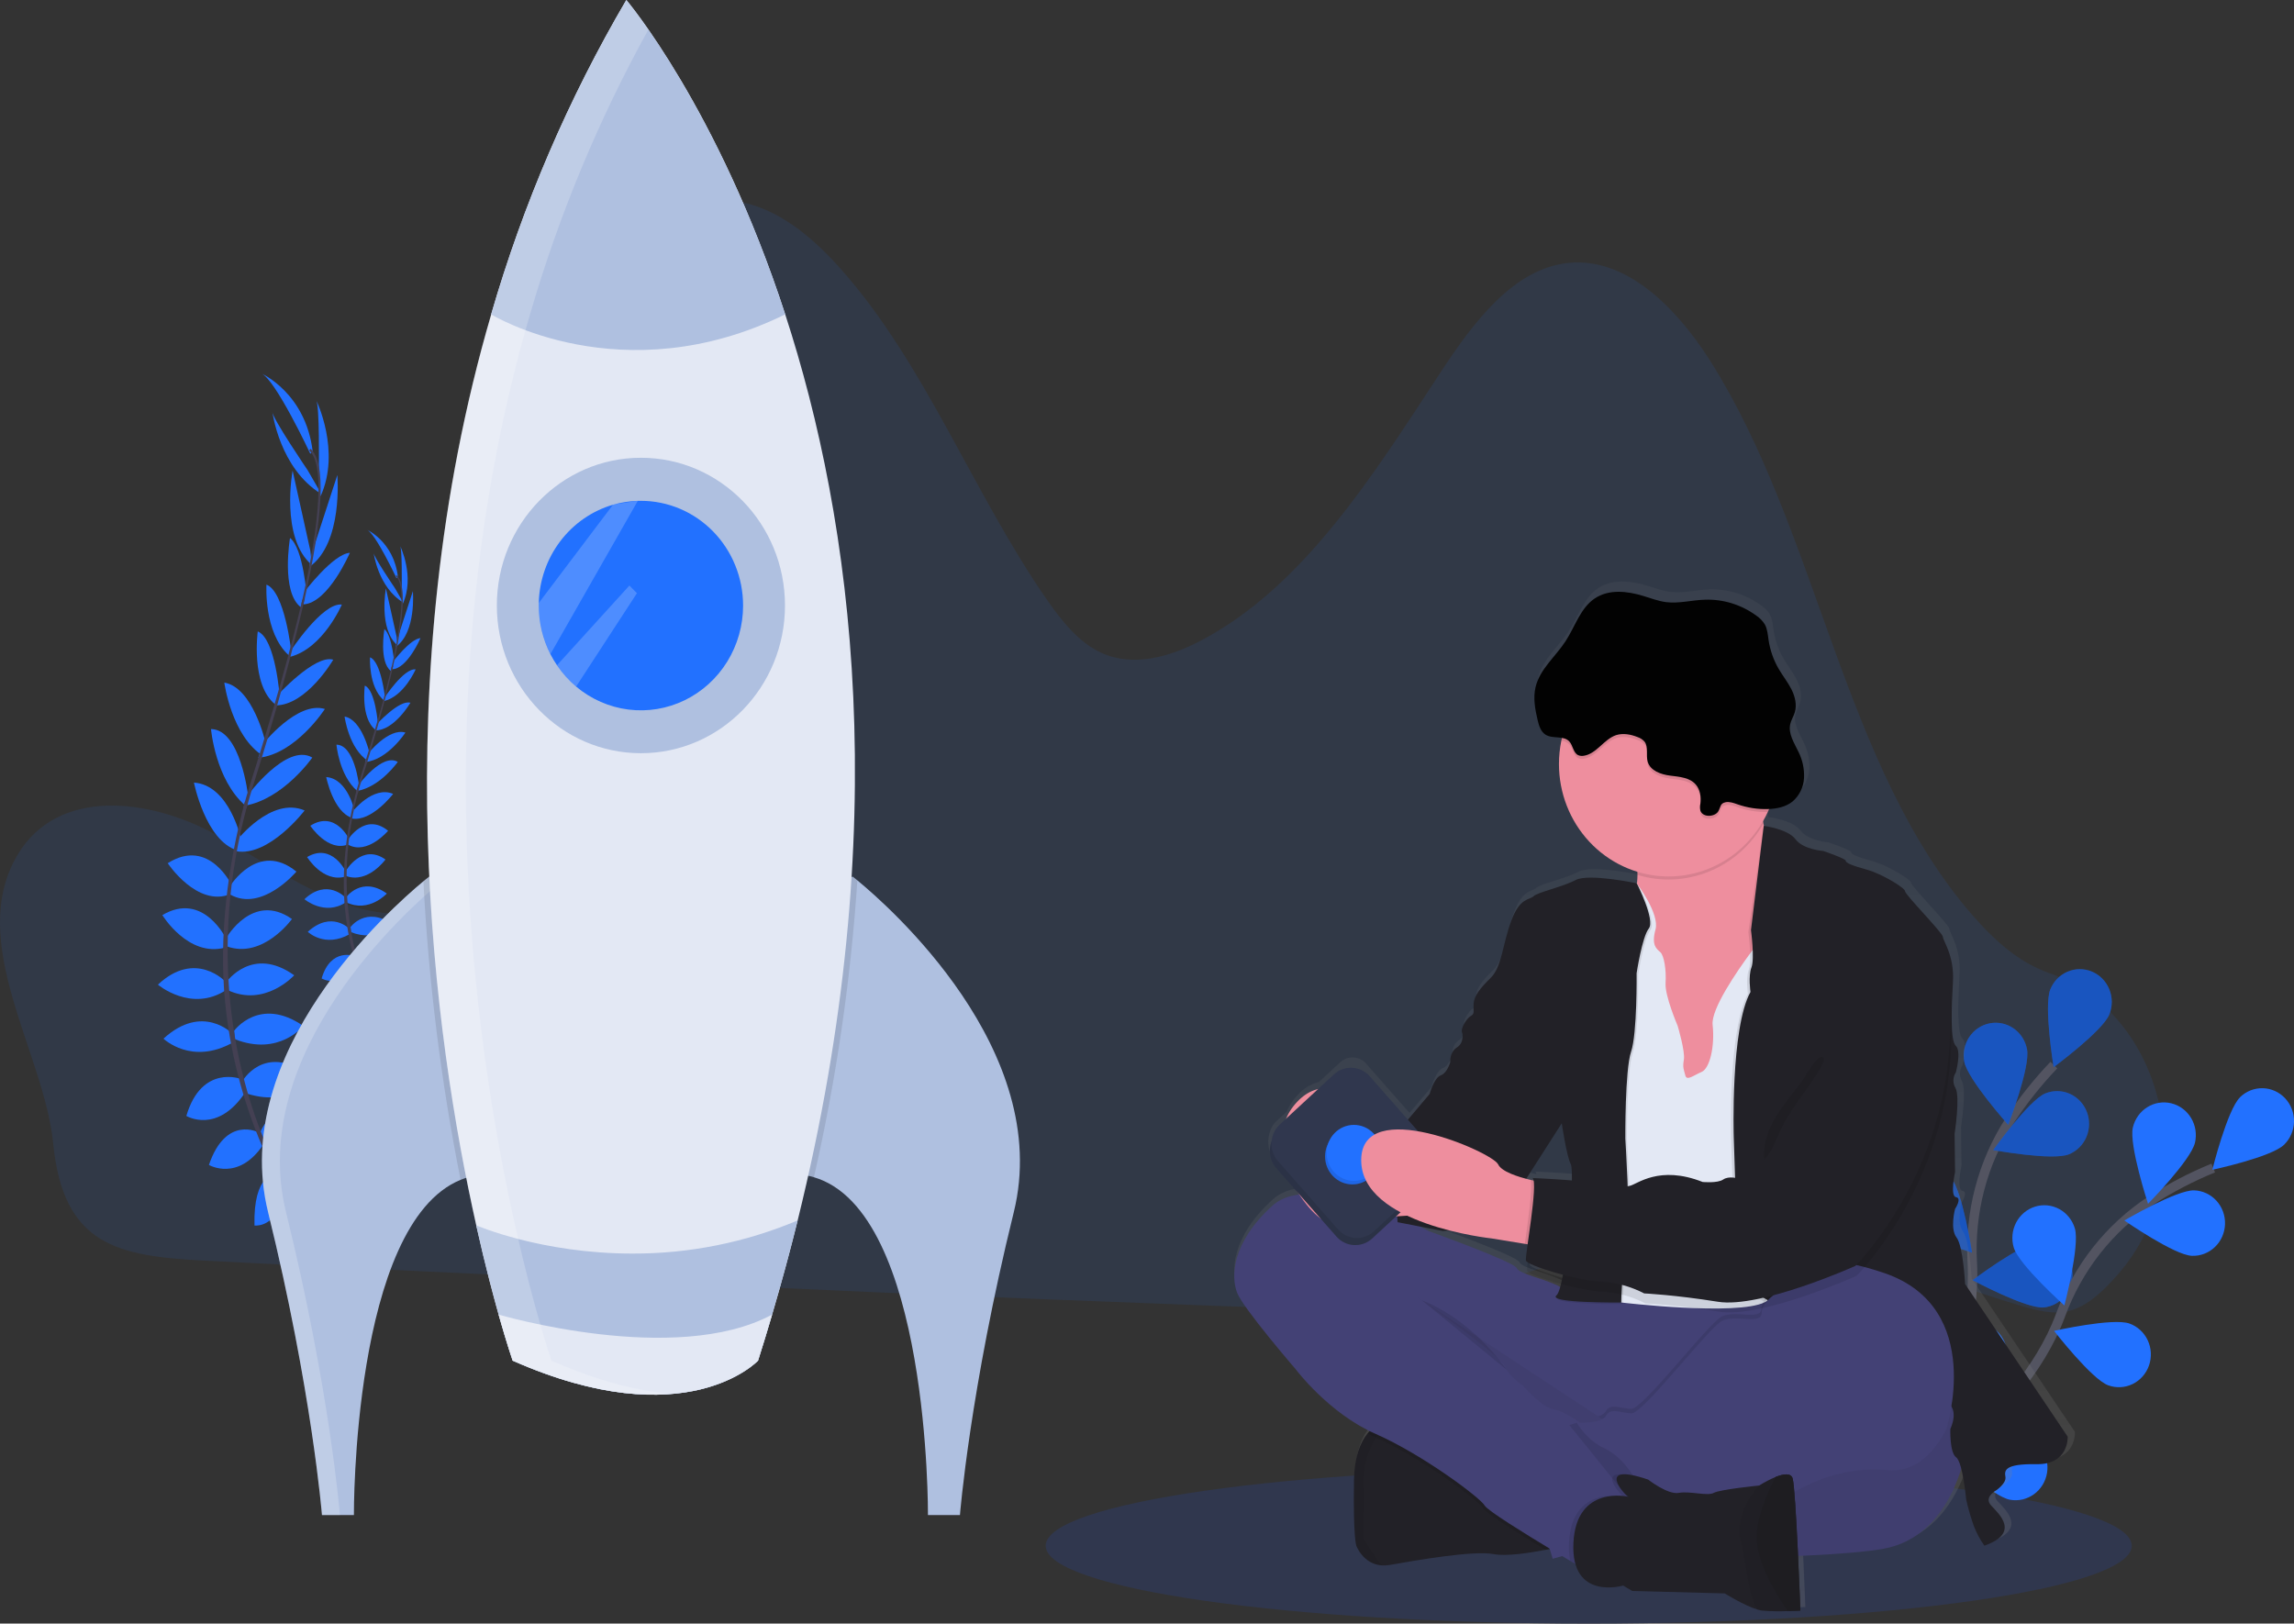 <svg width="486" height="344" viewBox="0 0 486 344" fill="none" xmlns="http://www.w3.org/2000/svg">
<rect x="0" y="0" width="486" height="344" fill="#333333" stroke="none"/>
<g clip-path="url(#clip0_113_14)">
<path opacity="0.1" d="M3.733 181.1C12.323 166.711 31.749 169.219 45.525 176.73C59.301 184.241 73.047 195.453 88.208 193.299C100.992 191.482 111.474 180.051 117.137 166.864C122.8 153.676 124.461 138.807 126.055 124.243C128.058 105.947 130.059 87.638 132.059 69.318C132.792 62.62 133.657 55.55 137.33 50.25C142.183 43.258 151.08 41.108 158.691 43.21C166.301 45.312 172.79 50.949 178.343 57.236C196.128 77.371 206.206 104.589 221.754 126.996C224.92 131.558 228.495 136.067 233.225 138.269C240.043 141.437 247.87 139.196 254.53 135.67C276.262 124.182 290.86 100.739 305.207 78.866C312.187 68.235 320.696 56.865 332.308 55.707C344.524 54.462 355.13 65.137 362.31 76.441C385.354 112.813 390.292 162.468 418.13 194.191C421.585 198.123 425.399 201.759 429.792 204.201C431.241 205.004 432.752 205.684 434.309 206.233C458.597 214.854 466.693 249.461 448.728 269.98C448.341 270.417 447.944 270.854 447.544 271.291C444.876 274.179 441.855 276.91 438.25 277.771C434.897 278.566 431.433 277.649 428.109 276.657C406.863 270.299 385.873 260.581 363.908 261.053C342.534 261.49 322.26 271.614 301.125 275.259C286.914 277.71 272.457 277.22 258.088 276.692C210.234 274.926 162.389 272.873 114.554 270.531C90.812 269.412 67.061 268.346 43.322 267.101C25.034 266.126 13.384 263.981 11.262 242.216C9.404 223.156 -7.282 199.556 3.733 181.1Z" fill="#2271FF"/>
<path d="M336.582 344C400.119 344 451.626 336.619 451.626 327.514C451.626 318.409 400.119 311.027 336.582 311.027C273.044 311.027 221.537 318.409 221.537 327.514C221.537 336.619 273.044 344 336.582 344Z" fill="#30374E"/>
<path d="M63.379 256.391C63.379 256.391 69.004 255.08 72.689 258.956C72.689 258.956 70.32 261.141 64.747 258.72L63.379 256.391Z" fill="#2271FF"/>
<path d="M62.757 256.334C62.757 256.334 59.425 261.176 61.538 266.144C61.538 266.144 64.419 264.724 64.338 258.519L62.757 256.334Z" fill="#2271FF"/>
<path d="M59.007 249.037C59.007 249.037 61.006 244.602 70.512 249.963C70.512 249.963 69.489 252.926 65.45 252.97C61.41 253.013 60.2 251.217 59.007 249.037Z" fill="#2271FF"/>
<path d="M58.402 248.766C58.402 248.766 53.642 248.539 53.911 259.655C53.911 259.655 56.949 260.092 58.845 256.43C60.741 252.769 59.736 250.877 58.402 248.766Z" fill="#2271FF"/>
<path d="M55.087 240.114C55.087 240.114 57.218 232.389 67.218 237.108C67.218 237.108 65.471 244.182 56.225 242.631L55.087 240.114Z" fill="#2271FF"/>
<path d="M51.376 229.042C51.376 229.042 55.884 221.072 65.22 227.539C65.22 227.539 62.582 234.91 52.313 231.712L51.376 229.042Z" fill="#2271FF"/>
<path d="M49.612 218.38C49.612 218.38 54.993 210.974 64.253 217.371C64.253 217.371 59.114 223.899 49.727 220.168L49.612 218.38Z" fill="#2271FF"/>
<path d="M48.018 208.016C48.018 208.016 53.455 200.299 62.331 206.639C62.331 206.639 56.076 213.556 48.129 209.729L48.018 208.016Z" fill="#2271FF"/>
<path d="M47.941 198.726C47.941 198.726 53.544 188.882 61.854 194.719C61.854 194.719 55.709 203.271 48.06 200.513L47.941 198.726Z" fill="#2271FF"/>
<path d="M48.695 187.811C48.695 187.811 54.661 178.023 62.795 184.674C62.795 184.674 55.509 193.304 48.789 189.546L48.695 187.811Z" fill="#2271FF"/>
<path d="M50.242 177.997C50.242 177.997 57.486 168.686 64.538 171.718C64.538 171.718 57.005 181.593 50.05 180.352L50.242 177.997Z" fill="#2271FF"/>
<path d="M52.373 168.646C52.373 168.646 60.699 157.286 66.166 160.51C66.166 160.51 60.068 169.289 51.857 170.713L52.373 168.646Z" fill="#2271FF"/>
<path d="M55.62 157.749C55.62 157.749 62.936 148.433 68.829 150.216C68.829 150.216 62.672 159.781 54.725 160.563L55.62 157.749Z" fill="#2271FF"/>
<path d="M58.538 147.563C58.538 147.563 66.711 138.562 70.602 139.777C70.602 139.777 64.913 149.547 58.279 149.455L58.538 147.563Z" fill="#2271FF"/>
<path d="M61.423 138.143C61.423 138.143 68.279 127.59 72.425 128.093C72.425 128.093 68.458 137.352 61.491 139.161L61.423 138.143Z" fill="#2271FF"/>
<path d="M64.402 125.51C64.402 125.51 70.533 117.357 74.121 117.13C74.121 117.13 69.558 127.765 64.291 128.053L64.402 125.51Z" fill="#2271FF"/>
<path d="M66.106 117.116L71.467 100.648C71.467 100.648 72.745 115.111 65.501 120.145L66.106 117.116Z" fill="#2271FF"/>
<path d="M67.551 99.263C67.551 99.263 67.738 85.809 66.984 84.769C66.984 84.769 72.297 95.579 67.896 105.179L67.551 99.263Z" fill="#2271FF"/>
<path d="M54.814 239.953C54.814 239.953 47.886 236.186 44.26 246.826C44.26 246.826 50.438 250.444 55.764 242.539L54.814 239.953Z" fill="#2271FF"/>
<path d="M51.133 228.627C51.133 228.627 42.73 225.372 39.479 236.44C39.479 236.44 46.071 240.438 52.053 231.301L51.133 228.627Z" fill="#2271FF"/>
<path d="M49.275 219.049C49.275 219.049 42.973 212.447 34.634 220.067C34.634 220.067 40.574 225.83 49.39 220.849L49.275 219.049Z" fill="#2271FF"/>
<path d="M47.818 208.033C47.818 208.033 41.426 201.125 33.454 208.628C33.454 208.628 40.553 214.627 47.941 209.742L47.818 208.033Z" fill="#2271FF"/>
<path d="M47.958 198.988C47.958 198.988 43.118 188.733 34.395 193.889C34.395 193.889 39.875 202.904 47.707 200.767L47.958 198.988Z" fill="#2271FF"/>
<path d="M49.194 187.732C49.194 187.732 44.366 177.289 35.533 182.895C35.533 182.895 41.78 192.338 48.887 189.419L49.194 187.732Z" fill="#2271FF"/>
<path d="M51.124 177.988C51.124 177.988 48.721 166.344 41.09 165.811C41.09 165.811 43.51 178.102 50.255 180.178L51.124 177.988Z" fill="#2271FF"/>
<path d="M52.569 168.655C52.569 168.655 51.005 154.537 44.703 154.472C44.703 154.472 45.619 165.208 51.993 170.704L52.569 168.655Z" fill="#2271FF"/>
<path d="M56.246 157.299C56.246 157.299 53.6 145.65 47.524 144.627C47.524 144.627 49.015 155.988 55.846 160.235L56.246 157.299Z" fill="#2271FF"/>
<path d="M59.254 147.598C59.254 147.598 58.402 135.333 54.61 133.782C54.61 133.782 53.072 145.047 58.296 149.241L59.254 147.598Z" fill="#2271FF"/>
<path d="M61.696 137.99C61.696 137.99 60.354 125.384 56.451 123.867C56.451 123.867 55.811 133.957 61.18 138.855L61.696 137.99Z" fill="#2271FF"/>
<path d="M64.998 126.48C64.998 126.48 64.299 116.208 61.44 113.979C61.44 113.979 59.489 125.423 63.72 128.643L64.998 126.48Z" fill="#2271FF"/>
<path d="M65.74 116.632L61.99 99.704C61.99 99.704 59.335 113.966 66.068 119.708L65.74 116.632Z" fill="#2271FF"/>
<path d="M65.156 99.59C65.156 99.59 57.644 88.544 57.703 87.26C57.703 87.26 59.212 99.267 68.105 104.69L65.156 99.59Z" fill="#2271FF"/>
<path d="M65.74 96.143C65.74 96.143 58.3 80.242 55.33 79.102C55.33 79.102 64.743 83.222 66.243 95.618L65.74 96.143Z" fill="#2271FF"/>
<path d="M64.265 128.136L63.839 128.027C68.036 109.675 68.629 98.105 65.501 95.448L65.791 95.09C69.089 97.904 68.569 109.334 64.265 128.136Z" fill="#444053"/>
<path d="M52.215 171.246L51.555 171.058C52.019 169.372 52.522 167.655 53.059 165.964C57.746 151.229 61.641 137.562 64.031 127.101L64.572 126.773C62.178 137.26 58.389 151.43 53.711 166.178C53.178 167.864 52.675 169.568 52.215 171.246Z" fill="#444053"/>
<path d="M72.263 269.298C72.17 269.207 62.795 259.742 55.594 242.976C51.375 233.163 48.698 222.726 47.664 212.053C46.386 198.713 48.133 183.595 51.925 169.713L52.471 170.289C43.949 201.448 49.833 227.242 56.404 242.561C63.532 259.166 72.8 268.538 72.894 268.63L72.263 269.298Z" fill="#444053"/>
<path d="M82.584 219.394C82.584 219.394 85.993 218.594 88.217 220.945C88.217 220.945 86.781 222.256 83.415 220.801L82.584 219.394Z" fill="#2271FF"/>
<path d="M82.213 219.364C82.213 219.364 80.202 222.291 81.48 225.293C81.48 225.293 83.219 224.419 83.184 220.683L82.213 219.364Z" fill="#2271FF"/>
<path d="M79.946 214.946C79.946 214.946 81.152 212.267 86.892 215.51C86.892 215.51 86.274 217.297 83.832 217.323C81.391 217.349 80.675 216.266 79.946 214.946Z" fill="#2271FF"/>
<path d="M79.58 214.784C79.58 214.784 76.699 214.649 76.861 221.365C76.861 221.365 78.698 221.627 79.844 219.416C80.99 217.205 80.385 216.06 79.58 214.784Z" fill="#2271FF"/>
<path d="M77.564 209.554C77.564 209.554 78.872 204.883 84.906 207.727C84.906 207.727 83.853 212.005 78.263 211.066L77.564 209.554Z" fill="#2271FF"/>
<path d="M75.331 202.86C75.331 202.86 78.054 198.053 83.7 201.951C83.7 201.951 82.102 206.408 75.898 204.472L75.331 202.86Z" fill="#2271FF"/>
<path d="M74.262 196.415C74.262 196.415 77.517 191.936 83.112 195.803C83.112 195.803 80.01 199.736 74.334 197.494L74.262 196.415Z" fill="#2271FF"/>
<path d="M73.299 190.149C73.299 190.149 76.588 185.482 81.953 189.319C81.953 189.319 78.174 193.5 73.367 191.184L73.299 190.149Z" fill="#2271FF"/>
<path d="M73.256 184.53C73.256 184.53 76.665 178.583 81.663 182.109C81.663 182.109 77.948 187.278 73.324 185.605L73.256 184.53Z" fill="#2271FF"/>
<path d="M73.699 177.936C73.699 177.936 77.317 172.015 82.222 176.022C82.222 176.022 77.816 181.239 73.751 178.967L73.699 177.936Z" fill="#2271FF"/>
<path d="M74.645 172.002C74.645 172.002 79.022 166.374 83.287 168.209C83.287 168.209 78.732 174.178 74.539 173.427L74.645 172.002Z" fill="#2271FF"/>
<path d="M75.932 166.348C75.932 166.348 80.965 159.483 84.271 161.428C84.271 161.428 80.585 166.737 75.621 167.598L75.932 166.348Z" fill="#2271FF"/>
<path d="M77.897 159.768C77.897 159.768 82.32 154.135 85.89 155.214C85.89 155.214 82.17 160.995 77.368 161.467L77.897 159.768Z" fill="#2271FF"/>
<path d="M79.661 153.602C79.661 153.602 84.599 148.162 86.951 148.896C86.951 148.896 83.517 154.799 79.503 154.747L79.661 153.602Z" fill="#2271FF"/>
<path d="M81.403 147.909C81.403 147.909 85.549 141.529 88.055 141.826C88.055 141.826 85.66 147.424 81.446 148.52L81.403 147.909Z" fill="#2271FF"/>
<path d="M83.21 140.271C83.21 140.271 86.917 135.342 89.086 135.202C89.086 135.202 86.325 141.634 83.142 141.796L83.21 140.271Z" fill="#2271FF"/>
<path d="M84.237 135.193L87.471 125.248C87.471 125.248 88.238 133.987 83.853 137.046L84.237 135.193Z" fill="#2271FF"/>
<path d="M85.111 124.401C85.111 124.401 85.221 116.269 84.765 115.64C84.765 115.64 87.978 122.172 85.315 127.979L85.111 124.401Z" fill="#2271FF"/>
<path d="M77.406 209.458C77.406 209.458 73.222 207.177 71.015 213.609C71.015 213.609 74.752 215.794 77.973 211.022L77.406 209.458Z" fill="#2271FF"/>
<path d="M75.186 202.589C75.186 202.589 70.103 200.623 68.139 207.312C68.139 207.312 72.123 209.729 75.74 204.21L75.186 202.589Z" fill="#2271FF"/>
<path d="M74.057 196.817C74.057 196.817 70.252 192.827 65.207 197.428C65.207 197.428 68.799 200.924 74.13 197.9L74.057 196.817Z" fill="#2271FF"/>
<path d="M73.18 190.158C73.18 190.158 69.315 185.985 64.496 190.52C64.496 190.52 68.786 194.143 73.248 191.193L73.18 190.158Z" fill="#2271FF"/>
<path d="M73.265 184.674C73.265 184.674 70.337 178.473 65.062 181.589C65.062 181.589 68.377 187.038 73.111 185.749L73.265 184.674Z" fill="#2271FF"/>
<path d="M74.01 177.879C74.01 177.879 71.092 171.565 65.74 174.956C65.74 174.956 69.515 180.667 73.814 178.889L74.01 177.879Z" fill="#2271FF"/>
<path d="M75.178 172.002C75.178 172.002 73.725 164.959 69.11 164.64C69.11 164.64 70.572 172.068 74.65 173.322L75.178 172.002Z" fill="#2271FF"/>
<path d="M76.051 166.352C76.051 166.352 75.114 157.819 71.279 157.775C71.279 157.775 71.833 164.268 75.685 167.593L76.051 166.352Z" fill="#2271FF"/>
<path d="M78.272 159.488C78.272 159.488 76.674 152.444 73.001 151.824C73.001 151.824 73.904 158.688 78.033 161.258L78.272 159.488Z" fill="#2271FF"/>
<path d="M80.091 153.624C80.091 153.624 79.567 146.196 77.287 145.269C77.287 145.269 76.354 152.081 79.511 154.616L80.091 153.624Z" fill="#2271FF"/>
<path d="M81.57 147.812C81.57 147.812 80.76 140.192 78.399 139.274C78.399 139.274 78.011 145.392 81.258 148.337L81.57 147.812Z" fill="#2271FF"/>
<path d="M83.564 140.856C83.564 140.856 83.138 134.647 81.433 133.297C81.433 133.297 80.253 140.218 82.809 142.163L83.564 140.856Z" fill="#2271FF"/>
<path d="M84.024 134.901L81.757 124.667C81.757 124.667 80.151 133.293 84.22 136.762L84.024 134.901Z" fill="#2271FF"/>
<path d="M83.662 124.602C83.662 124.602 79.124 117.929 79.158 117.147C79.158 117.147 80.065 124.405 85.443 127.682L83.662 124.602Z" fill="#2271FF"/>
<path d="M84.003 122.513C84.003 122.513 79.503 112.9 77.709 112.223C77.709 112.223 83.402 114.713 84.305 122.211L84.003 122.513Z" fill="#2271FF"/>
<path d="M83.121 141.852L82.852 141.787C85.409 130.693 85.75 123.697 83.858 122.093L84.032 121.875C86.039 123.579 85.724 130.492 83.121 141.852Z" fill="#444053"/>
<path d="M75.838 167.921L75.438 167.803C75.719 166.785 76.026 165.749 76.35 164.744C79.175 155.835 81.535 147.572 82.98 141.249L83.308 141.048C81.859 147.384 79.571 155.957 76.742 164.876C76.418 165.885 76.115 166.903 75.838 167.921Z" fill="#444053"/>
<path d="M87.957 227.198C87.901 227.141 82.234 221.422 77.879 211.284C75.331 205.351 73.713 199.043 73.086 192.591C72.306 184.525 73.371 175.384 75.668 166.99L75.996 167.34C70.844 186.177 74.403 201.772 78.374 211.035C82.686 221.085 88.285 226.735 88.345 226.792L87.957 227.198Z" fill="#444053"/>
<path d="M100.774 249.046C99.681 249.245 98.61 249.558 97.578 249.981C74.594 259.393 74.978 321.003 74.978 321.003H68.211C68.211 321.003 66.081 294.563 56.796 256.841C48.431 222.903 82.737 192.487 89.704 186.719C90.488 186.076 90.923 185.736 90.923 185.736C125.476 198.757 100.774 249.046 100.774 249.046Z" fill="#AFC0E0"/>
<path opacity="0.2" d="M93.437 186.806C92.64 186.43 91.817 186.072 90.944 185.744C90.944 185.744 90.518 186.085 89.725 186.728C82.758 192.495 48.453 222.912 56.817 256.85C66.102 294.572 68.211 321.003 68.211 321.003H72.016C72.016 321.003 69.907 294.563 60.601 256.841C52.27 223.06 86.244 192.757 93.437 186.806Z" fill="white"/>
<path d="M214.775 256.85C205.469 294.572 203.372 321.003 203.372 321.003H196.593C196.593 321.003 197.019 256.614 172.42 249.426C171.887 249.262 171.345 249.132 170.796 249.037C170.796 249.037 146.082 198.748 180.648 185.736C180.648 185.736 180.997 186.002 181.628 186.522C188.032 191.779 223.233 222.518 214.775 256.85Z" fill="#AFC0E0"/>
<path opacity="0.1" d="M100.774 249.046C99.681 249.245 98.61 249.558 97.578 249.981C93.423 229.127 90.791 207.983 89.704 186.728C90.488 186.085 90.923 185.744 90.923 185.744C125.476 198.757 100.774 249.046 100.774 249.046Z" fill="black"/>
<path opacity="0.1" d="M181.641 186.531C180.232 207.725 177.152 228.767 172.433 249.452C171.9 249.288 171.358 249.158 170.809 249.063C170.809 249.063 146.095 198.774 180.661 185.762C180.648 185.744 180.997 186.011 181.641 186.531Z" fill="black"/>
<path d="M168.99 258.58C166.603 268.234 163.807 278.138 160.6 288.293C160.6 288.293 145.379 304.552 108.615 288.293C108.615 288.293 104.941 277.675 100.902 259.624C92.009 219.936 81.344 144.304 104.068 66.618C110.835 43.264 120.453 20.881 132.694 0C132.694 0 152.107 22.857 166.356 66.605C180.605 110.352 189.673 175 168.99 258.58Z" fill="#E3E8F4"/>
<path d="M135.783 159.588C152.64 159.588 166.305 145.575 166.305 128.289C166.305 111.003 152.64 96.99 135.783 96.99C118.926 96.99 105.261 111.003 105.261 128.289C105.261 145.575 118.926 159.588 135.783 159.588Z" fill="#AFC0E0"/>
<path d="M157.429 128.307C157.429 132.51 156.265 136.627 154.073 140.179C151.88 143.731 148.749 146.571 145.045 148.369C141.34 150.168 137.213 150.85 133.144 150.338C129.076 149.826 125.233 148.139 122.062 145.475C120.515 144.168 119.15 142.649 118.006 140.961C117.492 140.207 117.025 139.42 116.608 138.606C114.985 135.428 114.138 131.894 114.141 128.307C114.141 128.128 114.141 127.953 114.141 127.778C114.252 123.031 115.843 118.446 118.68 114.694C121.517 110.941 125.452 108.219 129.907 106.927C131.608 106.446 133.359 106.173 135.123 106.114H135.77C138.614 106.112 141.429 106.685 144.057 107.8C146.684 108.914 149.072 110.548 151.083 112.609C153.095 114.67 154.69 117.117 155.779 119.811C156.868 122.504 157.429 125.391 157.429 128.307Z" fill="#2271FF"/>
<path d="M166.352 66.605C131.722 83.607 104.047 66.605 104.047 66.605C110.821 43.254 120.447 20.875 132.694 0C132.694 0 152.107 22.857 166.352 66.605Z" fill="#AFC0E0"/>
<path d="M168.99 258.58C167.37 265.117 165.566 271.766 163.578 278.527C162.635 281.752 161.641 285.003 160.595 288.28C160.595 288.28 145.375 304.539 108.61 288.28C108.61 288.28 107.417 284.832 105.628 278.527C104.29 273.764 102.623 267.38 100.885 259.611C100.885 259.611 114.571 265.602 133.998 265.602C145.998 265.644 157.889 263.258 168.99 258.58V258.58Z" fill="#AFC0E0"/>
<path d="M163.578 278.527C162.635 281.752 161.641 285.003 160.595 288.28C160.595 288.28 145.375 304.539 108.61 288.28C108.61 288.28 107.417 284.832 105.628 278.527C105.623 278.527 143.095 289.582 163.578 278.527Z" fill="#E3E8F4"/>
<path opacity="0.2" d="M129.92 106.896L129.873 106.931L114.15 127.748C114.15 127.922 114.15 128.097 114.15 128.276C114.147 131.864 114.993 135.398 116.617 138.575L135.144 106.083L129.92 106.896Z" fill="white"/>
<path opacity="0.2" d="M134.939 125.685L122.062 145.457C120.515 144.15 119.15 142.632 118.006 140.944L133.346 124.06L134.939 125.685Z" fill="white"/>
<path opacity="0.2" d="M116.838 288.284C116.838 288.284 113.165 277.662 109.126 259.616C100.233 219.923 89.568 144.291 112.292 66.605C118.4 45.585 126.813 25.343 137.368 6.266C134.484 2.119 132.681 0.004 132.681 0.004C120.438 20.879 110.817 43.256 104.047 66.605C81.322 144.291 91.988 219.923 100.881 259.616C104.92 277.662 108.593 288.284 108.593 288.284C123.119 294.703 134.279 296.049 142.469 295.332C135.472 294.786 126.976 292.763 116.838 288.284Z" fill="white"/>
<path d="M399.253 318.508C399.253 318.508 419.169 293.095 417.849 267.642C417.229 256.972 420.001 246.384 425.749 237.466C428.515 233.248 431.653 229.299 435.123 225.669" stroke="#535461" stroke-width="2" stroke-miterlimit="10"/>
<path d="M434.369 209.641C432.946 213.185 435.076 226.106 435.076 226.106C435.076 226.106 445.46 218.468 446.884 214.924C447.567 213.222 447.563 211.312 446.872 209.613C446.182 207.914 444.862 206.567 443.202 205.866C441.542 205.165 439.679 205.17 438.023 205.878C436.366 206.586 435.052 207.939 434.369 209.641V209.641Z" fill="#2271FF"/>
<path d="M416.14 224.908C416.826 228.675 425.463 238.332 425.463 238.332C425.463 238.332 430.15 226.136 429.447 222.365C429.118 220.556 428.102 218.954 426.622 217.913C425.141 216.872 423.318 216.477 421.553 216.814C419.789 217.151 418.227 218.193 417.212 219.711C416.197 221.229 415.811 223.099 416.14 224.908V224.908Z" fill="#2271FF"/>
<path d="M403.127 258.65C405.572 261.547 417.785 265.414 417.785 265.414C417.785 265.414 415.807 252.467 413.362 249.566C412.175 248.22 410.521 247.405 408.755 247.295C406.989 247.185 405.251 247.789 403.914 248.977C402.577 250.165 401.746 251.842 401.601 253.65C401.455 255.459 402.006 257.253 403.135 258.65H403.127Z" fill="#2271FF"/>
<path d="M398.887 286.453C400.817 289.735 412.215 295.66 412.215 295.66C412.215 295.66 412.403 282.551 410.473 279.274C410.013 278.494 409.408 277.814 408.692 277.274C407.976 276.734 407.164 276.343 406.301 276.125C405.438 275.907 404.541 275.865 403.663 276.002C402.784 276.139 401.94 276.452 401.179 276.923C400.418 277.395 399.756 278.015 399.229 278.749C398.702 279.483 398.321 280.317 398.108 281.202C397.895 282.086 397.855 283.006 397.988 283.907C398.122 284.808 398.427 285.673 398.887 286.453Z" fill="#2271FF"/>
<path d="M438.327 244.567C434.859 245.987 422.28 243.671 422.28 243.671C422.28 243.671 429.831 233.101 433.303 231.677C434.97 230.994 436.834 231.018 438.483 231.743C440.133 232.469 441.434 233.837 442.1 235.546C442.767 237.255 442.743 239.166 442.036 240.858C441.328 242.55 439.994 243.884 438.327 244.567V244.567Z" fill="#2271FF"/>
<path d="M432.967 277.019C429.243 277.312 417.917 271.243 417.917 271.243C417.917 271.243 428.203 263.47 431.931 263.177C433.7 263.076 435.437 263.689 436.769 264.886C438.102 266.083 438.924 267.767 439.059 269.578C439.195 271.389 438.633 273.183 437.494 274.574C436.355 275.965 434.73 276.843 432.967 277.019V277.019Z" fill="#2271FF"/>
<path d="M423.537 307.825C419.911 308.76 407.75 304.74 407.75 304.74C407.75 304.74 416.609 295.297 420.235 294.366C421.096 294.144 421.992 294.098 422.872 294.231C423.751 294.364 424.596 294.673 425.358 295.14C426.121 295.608 426.786 296.225 427.317 296.956C427.847 297.687 428.231 298.519 428.448 299.402C428.665 300.286 428.71 301.205 428.58 302.106C428.451 303.008 428.15 303.874 427.693 304.656C427.237 305.439 426.636 306.121 425.923 306.664C425.209 307.208 424.399 307.602 423.537 307.825V307.825Z" fill="#2271FF"/>
<path opacity="0.25" d="M434.369 209.641C432.946 213.185 435.076 226.106 435.076 226.106C435.076 226.106 445.46 218.468 446.884 214.924C447.567 213.222 447.563 211.312 446.872 209.613C446.182 207.914 444.862 206.567 443.202 205.866C441.542 205.165 439.679 205.17 438.023 205.878C436.366 206.586 435.052 207.939 434.369 209.641V209.641Z" fill="black"/>
<path opacity="0.25" d="M416.14 224.908C416.826 228.675 425.463 238.332 425.463 238.332C425.463 238.332 430.15 226.136 429.447 222.365C429.118 220.556 428.102 218.954 426.622 217.913C425.141 216.872 423.318 216.477 421.553 216.814C419.789 217.151 418.227 218.193 417.212 219.711C416.197 221.229 415.811 223.099 416.14 224.908V224.908Z" fill="black"/>
<path opacity="0.25" d="M403.127 258.65C405.572 261.547 417.785 265.414 417.785 265.414C417.785 265.414 415.807 252.467 413.362 249.566C412.175 248.22 410.521 247.405 408.755 247.295C406.989 247.185 405.251 247.789 403.914 248.977C402.577 250.165 401.746 251.842 401.601 253.65C401.455 255.459 402.006 257.253 403.135 258.65H403.127Z" fill="black"/>
<path opacity="0.25" d="M398.887 286.453C400.817 289.735 412.215 295.66 412.215 295.66C412.215 295.66 412.403 282.551 410.473 279.274C410.013 278.494 409.408 277.814 408.692 277.274C407.976 276.734 407.164 276.343 406.301 276.125C405.438 275.907 404.541 275.865 403.663 276.002C402.784 276.139 401.94 276.452 401.179 276.923C400.418 277.395 399.756 278.015 399.229 278.749C398.702 279.483 398.321 280.317 398.108 281.202C397.895 282.086 397.855 283.006 397.988 283.907C398.122 284.808 398.427 285.673 398.887 286.453Z" fill="black"/>
<path opacity="0.25" d="M438.327 244.567C434.859 245.987 422.28 243.671 422.28 243.671C422.28 243.671 429.831 233.101 433.303 231.677C434.97 230.994 436.834 231.018 438.483 231.743C440.133 232.469 441.434 233.837 442.1 235.546C442.767 237.255 442.743 239.166 442.036 240.858C441.328 242.55 439.994 243.884 438.327 244.567V244.567Z" fill="black"/>
<path opacity="0.25" d="M432.967 277.019C429.243 277.312 417.917 271.243 417.917 271.243C417.917 271.243 428.203 263.47 431.931 263.177C433.7 263.076 435.437 263.689 436.769 264.886C438.102 266.083 438.924 267.767 439.059 269.578C439.195 271.389 438.633 273.183 437.494 274.574C436.355 275.965 434.73 276.843 432.967 277.019V277.019Z" fill="black"/>
<path opacity="0.25" d="M423.537 307.825C419.911 308.76 407.75 304.74 407.75 304.74C407.75 304.74 416.609 295.297 420.235 294.366C421.096 294.144 421.992 294.098 422.872 294.231C423.751 294.364 424.596 294.673 425.358 295.14C426.121 295.608 426.786 296.225 427.317 296.956C427.847 297.687 428.231 298.519 428.448 299.402C428.665 300.286 428.71 301.205 428.58 302.106C428.451 303.008 428.15 303.874 427.693 304.656C427.237 305.439 426.636 306.121 425.923 306.664C425.209 307.208 424.399 307.602 423.537 307.825V307.825Z" fill="black"/>
<path d="M399.432 317.446C399.432 317.446 427.683 302.485 436.533 278.671C440.182 268.656 446.902 260.126 455.682 254.363C459.871 251.659 464.293 249.353 468.892 247.477" stroke="#535461" stroke-width="2" stroke-miterlimit="10"/>
<path d="M474.555 232.503C471.853 235.155 468.696 247.853 468.696 247.853C468.696 247.853 481.206 245.183 483.908 242.535C485.207 241.263 485.961 239.514 486.003 237.672C486.045 235.831 485.372 234.047 484.131 232.715C482.891 231.382 481.185 230.609 479.389 230.566C477.593 230.523 475.854 231.213 474.555 232.485V232.503Z" fill="#2271FF"/>
<path d="M451.86 238.887C451.008 242.618 455.077 255.054 455.077 255.054C455.077 255.054 464.149 245.847 465.027 242.094C465.435 240.306 465.135 238.425 464.193 236.864C463.251 235.302 461.744 234.187 460.002 233.762C458.26 233.338 456.425 233.639 454.899 234.6C453.373 235.56 452.28 237.102 451.86 238.887V238.887Z" fill="#2271FF"/>
<path d="M426.626 264.326C427.717 267.992 437.356 276.6 437.356 276.6C437.356 276.6 440.667 263.928 439.576 260.28C439.317 259.408 438.893 258.597 438.328 257.893C437.763 257.189 437.069 256.606 436.284 256.178C435.5 255.749 434.641 255.483 433.756 255.395C432.871 255.306 431.978 255.398 431.128 255.663C430.278 255.929 429.487 256.364 428.801 256.943C428.114 257.522 427.546 258.234 427.128 259.039C426.71 259.843 426.45 260.724 426.364 261.631C426.278 262.538 426.367 263.454 426.626 264.326V264.326Z" fill="#2271FF"/>
<path d="M411.764 287.983C412.232 291.788 420.311 301.939 420.311 301.939C420.311 301.939 425.663 290.041 425.19 286.235C424.964 284.409 424.04 282.75 422.621 281.623C421.203 280.496 419.405 279.993 417.625 280.224C415.844 280.456 414.227 281.404 413.127 282.859C412.028 284.314 411.538 286.157 411.764 287.983V287.983Z" fill="#2271FF"/>
<path d="M464.375 266.078C460.638 265.938 450.058 258.593 450.058 258.593C450.058 258.593 461.137 252.069 464.874 252.209C465.762 252.243 466.635 252.455 467.443 252.835C468.25 253.214 468.978 253.753 469.582 254.421C470.187 255.089 470.658 255.872 470.967 256.726C471.277 257.58 471.419 258.489 471.387 259.399C471.354 260.31 471.147 261.205 470.777 262.034C470.406 262.862 469.881 263.608 469.23 264.228C468.579 264.848 467.815 265.331 466.982 265.648C466.149 265.966 465.263 266.112 464.375 266.078V266.078Z" fill="#2271FF"/>
<path d="M446.649 293.519C443.125 292.239 435.17 281.983 435.17 281.983C435.17 281.983 447.65 279.156 451.17 280.436C452.008 280.741 452.779 281.212 453.439 281.821C454.099 282.431 454.636 283.169 455.018 283.991C455.401 284.814 455.621 285.706 455.668 286.616C455.714 287.526 455.585 288.437 455.288 289.296C454.991 290.155 454.533 290.945 453.938 291.622C453.343 292.3 452.624 292.85 451.822 293.242C451.019 293.634 450.15 293.861 449.262 293.908C448.375 293.956 447.487 293.823 446.649 293.519V293.519Z" fill="#2271FF"/>
<path d="M425.851 317.765C422.169 317.114 412.642 308.384 412.642 308.384C412.642 308.384 424.474 303.438 428.156 304.089C429.925 304.402 431.5 305.422 432.534 306.926C433.569 308.43 433.979 310.293 433.674 312.107C433.369 313.92 432.374 315.536 430.907 316.597C429.441 317.658 427.624 318.078 425.855 317.765H425.851Z" fill="#2271FF"/>
<path d="M439.601 303.403L417.704 270.837C417.704 270.837 417.277 262.775 415.863 260.892C414.448 259.008 415.556 254.818 415.556 254.818C415.556 254.818 417.09 252.515 415.761 252.305C414.431 252.096 415.556 246.962 415.556 246.962L415.454 238.795C415.454 238.795 416.681 230.93 415.658 229.06C415.359 228.55 415.209 227.963 415.227 227.368C415.246 226.774 415.431 226.197 415.761 225.708C415.761 225.708 416.988 221.203 415.761 220.054C414.533 218.905 414.84 211.883 415.147 206.334C415.454 200.784 412.995 197.643 412.995 196.804C412.995 195.965 404.899 187.798 404.899 187.068C404.899 186.339 399.786 183.297 396.714 182.459C393.641 181.62 392.107 180.995 392.21 180.575C392.312 180.156 387.399 178.482 387.399 178.482C387.399 178.482 383.099 178.168 381.459 175.965C379.818 173.763 374.816 173.134 374.671 173.112C374.641 172.968 374.607 172.819 374.577 172.675C374.548 172.531 374.513 172.361 374.484 172.203C374.871 171.535 375.229 170.853 375.553 170.15C375.651 169.935 375.745 169.713 375.834 169.512C377.628 169.429 379.469 169.035 380.875 167.908C381.598 167.288 382.188 166.523 382.609 165.659C383.031 164.795 383.275 163.852 383.325 162.887C383.412 160.952 382.999 159.027 382.128 157.307C381.233 155.42 379.916 153.467 380.368 151.422C380.568 150.548 381.084 149.761 381.348 148.896C381.847 147.258 381.387 145.457 380.611 143.937C379.836 142.416 378.757 141.079 377.897 139.607C376.797 137.73 376.064 135.652 375.736 133.489C375.562 132.353 375.493 131.156 374.935 130.155C374.473 129.413 373.861 128.78 373.141 128.298C369.94 125.95 366.073 124.748 362.139 124.877C359.353 124.977 356.574 125.751 353.809 125.397C352.143 125.187 350.553 124.58 348.943 124.086C345.508 123.046 341.55 122.618 338.559 124.632C335.567 126.646 334.379 130.61 332.354 133.708C330.565 136.452 327.94 138.75 326.576 141.651C326.576 141.599 326.602 141.542 326.619 141.485C326.284 142.157 326.028 142.867 325.856 143.6C325.337 145.881 325.771 148.267 326.312 150.543C326.589 151.719 326.973 152.995 327.966 153.646C328.958 154.297 330.365 154.153 331.541 154.367C331.498 154.563 331.447 154.764 331.404 154.965C330.186 160.865 331.18 167.019 334.188 172.202C337.196 177.384 341.997 181.215 347.635 182.93C347.635 183.145 347.635 183.367 347.635 183.568C347.632 184.17 347.597 184.771 347.528 185.369V185.369C347.528 185.369 337.238 183.184 334.472 184.67C331.707 186.155 326.282 187.291 325.464 188.121C324.646 188.952 322.601 188.331 320.777 193.256C318.953 198.18 318.732 203.201 316.376 205.49C314.019 207.78 312.796 209.366 312.694 211.044C312.592 212.722 313.001 213.137 312.076 213.666C311.151 214.194 309.826 216.388 310.235 217.227C310.235 217.227 310.747 219.32 309.11 220.364C307.474 221.409 307.674 223.506 307.674 223.506C307.674 223.506 307.061 225.813 305.629 226.333C304.197 226.853 303.273 230.314 303.273 230.314L298.615 235.797L289.416 225.354C288.727 224.572 287.763 224.102 286.736 224.047C285.709 223.993 284.704 224.36 283.94 225.066L279.424 229.243C277.68 229.677 276.105 230.639 274.903 232.005C273.918 233.041 273.126 234.252 272.563 235.579L270.088 237.86C269.31 238.849 268.834 240.052 268.721 241.318C268.608 242.584 268.863 243.856 269.453 244.973L275.346 251.654L275.384 251.711C273.156 252 271.187 252.734 269.683 254.093C260.884 262.05 260.777 269.386 262.111 272.729C263.445 276.071 274.596 288.961 274.596 288.961C274.596 288.961 281.077 297.6 290.434 302.197L290.362 302.271C290.179 302.472 289.995 302.708 289.816 302.926L289.663 303.128L289.522 303.328L289.356 303.582C289.309 303.647 289.267 303.717 289.224 303.787C289.181 303.857 289.105 303.984 289.049 304.089L288.934 304.29C288.866 304.421 288.794 304.556 288.725 304.696L288.657 304.832C288.572 305.015 288.487 305.203 288.406 305.4C288.376 305.47 288.35 305.544 288.321 305.614C288.27 305.749 288.214 305.889 288.163 306.051C288.112 306.212 288.099 306.23 288.069 306.322C288.039 306.413 287.98 306.593 287.937 306.732C287.895 306.872 287.878 306.929 287.852 307.025C287.826 307.121 287.767 307.331 287.728 307.488C287.69 307.646 287.682 307.672 287.656 307.772C287.601 308.013 287.545 308.262 287.498 308.524C287.498 308.62 287.464 308.72 287.447 308.821C287.413 308.996 287.383 309.175 287.358 309.358C287.336 309.485 287.324 309.612 287.307 309.739C287.289 309.865 287.264 310.084 287.243 310.259L287.204 310.661C287.204 310.853 287.17 311.054 287.157 311.255C287.157 311.377 287.157 311.5 287.136 311.622C287.136 311.954 287.102 312.286 287.098 312.636C286.893 324.87 287.592 326.666 287.592 326.666C287.592 326.666 289.037 330.568 293.025 330.848C293.61 330.892 294.199 330.859 294.776 330.752C300.098 329.808 312.583 327.61 316.985 328.449C319.631 328.951 324.531 328.209 328.021 327.531L328.937 327.352L329.576 329.432L331.6 328.864L333.305 329.882L334.391 330.52C336.411 337.546 344.618 335.152 344.618 335.152L346.544 336.297L366.298 336.821C366.298 336.821 370.559 339.443 373.291 340.264C373.615 340.365 373.947 340.439 374.283 340.487C376.115 340.638 377.953 340.673 379.789 340.592C381.301 340.553 382.473 340.487 382.473 340.487C382.473 340.487 382.273 334.986 381.983 328.829C389.534 328.506 396.228 328.021 400.28 327.291C410.83 325.39 415.232 315.554 416.851 310.298C417.338 312.446 417.684 314.626 417.887 316.822C418.317 318.74 418.865 320.628 419.527 322.476C420.103 323.962 420.859 325.369 421.777 326.662C429.558 323.94 424.849 319.858 423.209 318.076C421.568 316.293 424.338 314.829 424.338 314.829C424.338 314.829 426.469 313.365 426.281 312.002C426.094 310.639 425.974 309.175 432.933 309.28C439.891 309.385 439.601 303.403 439.601 303.403ZM331.515 236.549C331.605 237.148 332.576 243.601 333.454 245.288C333.637 245.646 333.71 246.918 333.684 248.736C329.559 248.399 325.264 248.22 325.264 248.22C325.388 248.373 325.465 248.56 325.486 248.757L324.838 248.609L323.896 248.373L331.494 236.523L331.515 236.549ZM316.465 261.106L323.602 262.268L324.203 262.364C323.998 263.506 323.875 264.661 323.832 265.82C323.832 265.93 323.994 266.061 324.224 266.214C324.125 266.791 324.078 267.376 324.084 267.962C324.199 268.543 327.535 269.792 331.362 270.832C331.311 271.042 331.259 271.243 331.208 271.431C327.829 269.609 322.503 268.757 321.889 267.402C321.276 266.048 303.141 259.537 303.141 259.537C303.141 259.537 302.48 259.179 301.338 258.611L306.111 259.537L307.423 259.402C310.398 260.165 313.419 260.731 316.465 261.097V261.106Z" fill="url(#paint0_linear_113_14)"/>
<path d="M416.302 307.96C416.302 307.96 413.464 325.539 399.057 328.139C384.651 330.739 336.564 330.219 336.564 330.219C336.564 330.219 309.072 326.164 299.131 302.341C289.19 278.518 282.798 269.049 291.32 268.634C299.843 268.219 345.798 284.553 348.419 284.758C351.039 284.963 418.837 248.556 416.302 307.96Z" fill="#434175"/>
<path opacity="0.05" d="M416.302 307.96C416.302 307.96 413.464 325.539 399.057 328.139C384.651 330.739 336.564 330.219 336.564 330.219C336.564 330.219 309.072 326.164 299.131 302.341C289.19 278.518 282.798 269.049 291.32 268.634C299.843 268.219 345.798 284.553 348.419 284.758C351.039 284.963 418.837 248.556 416.302 307.96Z" fill="black"/>
<path d="M287.345 327.514C287.345 327.514 288.781 331.394 292.731 331.669C293.311 331.711 293.893 331.679 294.465 331.573C299.74 330.638 312.119 328.453 316.478 329.283C319.103 329.786 323.956 329.043 327.412 328.375C329.713 327.938 331.392 327.501 331.392 327.501C331.392 327.501 327.335 313.667 326.824 313.252C326.312 312.836 308.565 301.913 308.565 301.913L294.503 300.877H294.461C294.461 300.877 291.857 301.056 289.697 303.748C288.21 305.587 286.936 308.611 286.851 313.566C286.655 325.744 287.345 327.514 287.345 327.514Z" fill="#222127"/>
<path opacity="0.05" d="M287.345 327.514C287.345 327.514 288.781 331.394 292.731 331.669C291.345 329.842 290.064 327.934 288.896 325.954L288.968 315.865C288.342 308.31 291.789 303.473 294.508 300.89H294.465C294.465 300.89 287.059 301.406 286.855 313.562C286.65 325.718 287.345 327.514 287.345 327.514Z" fill="black"/>
<path opacity="0.1" d="M348.334 305.461L361.419 294.974L382.013 274.166C382.013 274.166 379.789 274.057 376.435 273.908C375.583 274.455 373.261 276.172 373.176 278.278C373.073 280.821 367.606 278.453 364.768 279.908C361.931 281.363 348.031 299.606 345.594 299.488C343.156 299.37 341.235 298.22 340.216 299.99C340.216 300.029 340.169 300.064 340.144 300.104L348.334 305.461Z" fill="black"/>
<path opacity="0.1" d="M289.701 303.757C290.166 303.988 290.634 304.194 291.116 304.421C301.061 308.79 313.333 317.966 314.249 319.609C314.803 320.623 321.919 325.054 327.412 328.375C329.713 327.938 331.392 327.501 331.392 327.501C331.392 327.501 327.335 313.667 326.824 313.252C326.312 312.836 308.565 301.913 308.565 301.913L294.503 300.877H294.461C294.461 300.877 291.862 301.065 289.701 303.757Z" fill="black"/>
<path d="M262.107 273.939C263.423 277.269 274.464 290.067 274.464 290.067C274.464 290.067 281.46 299.426 291.406 303.796C301.351 308.165 313.623 317.341 314.535 318.984C315.123 320.055 323.057 324.949 328.63 328.313L329.879 329.061L332.649 330.708L334.114 331.582C334.114 331.582 337.523 328.785 340.894 325.971C344.264 323.157 347.554 320.4 347.609 320.243C347.707 319.933 349.024 316.393 348.721 316.188C348.564 316.079 347.869 314.637 346.591 312.968C345.226 311.115 343.456 309.618 341.422 308.598C336.735 306.413 334.728 301.441 334.728 301.441C334.728 301.441 334.302 301.109 333.607 300.672C332.406 299.894 330.475 298.775 329.048 298.587C326.811 298.299 322.656 293.619 322.656 293.619C322.656 293.619 319.814 291.745 318.698 289.355C317.633 287.074 301.901 275.993 300.443 274.97L338.584 300.086L347.711 306.103L360.797 295.616L381.395 274.809C381.395 274.809 378.625 274.669 374.577 274.494C364.568 274.057 346.791 273.353 344.545 273.873C342.717 274.31 340.831 274.436 338.963 274.245C338.963 274.245 333.901 274.481 330.552 272.667C327.203 270.854 321.923 270.006 321.314 268.665C320.705 267.323 302.749 260.865 302.749 260.865C302.749 260.865 278.303 247.551 269.576 255.46C260.85 263.369 260.786 270.614 262.107 273.939Z" fill="#434175"/>
<path d="M340.928 197.586L344.072 208.3L348.129 232.433L363.043 233.473L367.359 226.132L371.684 218.804C371.684 218.804 374.369 209.051 376.299 199.618C378.003 191.272 379.12 183.171 377.262 182.292C375.617 181.51 374.535 178.701 373.853 175.677C373.764 175.306 373.683 174.925 373.606 174.545C373.109 171.985 372.779 169.394 372.617 166.789C372.617 166.789 341.371 165.129 345.734 178.338C346.513 180.594 346.911 182.971 346.91 185.364C346.906 185.961 346.87 186.558 346.804 187.151C346.582 189.213 345.945 191.205 344.933 193.001C343.922 194.797 342.558 196.358 340.928 197.586V197.586Z" fill="#EE8E9E"/>
<path d="M334.434 195.816L335.55 214.02L338.086 229.518L340.928 236.698L343.463 275.971C343.463 275.971 367.926 278.872 373.874 275.918C374.303 275.731 374.675 275.429 374.952 275.044C382.137 263.933 379.78 231.703 379.78 231.703L382.52 210.891L380.692 200.09L376.282 199.609L372.873 199.238C372.873 199.238 372.106 200.208 370.998 201.706C367.99 205.779 362.476 213.788 362.83 217.131C363.332 221.71 362.22 226.39 360.495 227.12C358.769 227.849 357.35 229.095 357.047 227.849C356.745 226.604 356.438 226.289 356.741 224.52C357.043 222.75 355.42 217.341 355.42 217.341C355.42 217.341 352.684 210.996 352.863 208.291C353.042 205.586 352.56 202.462 351.747 201.737C350.933 201.012 349.821 200.277 350.732 196.93C351.644 193.583 346.731 187.121 346.731 187.121L334.434 195.816Z" fill="#E3E8F4"/>
<path opacity="0.1" d="M366.746 241.281L367.76 272.388L373.619 275.717C374.047 275.53 374.42 275.228 374.697 274.843C381.885 263.714 379.529 231.489 379.529 231.489L382.269 210.681L380.441 199.884L376.026 199.404C377.731 191.058 378.847 182.957 376.993 182.078C375.344 181.296 374.262 178.487 373.559 175.463L370.406 197.485C370.406 197.485 370.67 199.469 370.764 201.514C370.836 203.035 370.811 204.573 370.508 205.39C369.796 207.264 370.304 210.594 370.304 210.594C368.476 213.897 367.564 220.019 367.116 225.931C366.515 233.792 366.746 241.281 366.746 241.281Z" fill="black"/>
<path d="M373.657 174.982C373.657 174.982 378.77 175.633 380.39 177.818C382.009 180.003 386.274 180.304 386.274 180.304C386.274 180.304 391.144 181.969 391.042 182.384C390.94 182.799 392.461 183.428 395.508 184.259C398.554 185.089 403.604 188.108 403.604 188.838C403.604 189.568 411.619 197.678 411.619 198.512C411.619 199.347 414.056 202.445 413.749 207.977C413.443 213.508 413.14 220.46 414.359 221.605C415.578 222.75 414.359 227.224 414.359 227.224C414.036 227.714 413.858 228.288 413.846 228.879C413.835 229.47 413.991 230.052 414.295 230.554C415.309 232.428 414.095 240.232 414.095 240.232L414.193 248.347C414.193 248.347 413.076 253.441 414.397 253.651C415.718 253.861 414.193 256.146 414.193 256.146C414.193 256.146 413.076 260.31 414.499 262.181C415.923 264.051 416.323 272.064 416.323 272.064L438.055 304.399C438.055 304.399 438.361 310.328 431.463 310.224C424.564 310.119 424.645 311.578 424.867 312.928C425.088 314.278 422.941 315.738 422.941 315.738C422.941 315.738 420.201 317.193 421.824 318.963C423.448 320.732 428.114 324.787 420.405 327.492C419.493 326.207 418.743 324.81 418.172 323.332C417.518 321.497 416.976 319.622 416.549 317.717C416.549 317.717 415.837 309.808 414.418 308.768C413 307.729 413.2 302.734 413.2 302.734C413.2 302.734 415.228 298.679 412.39 297.014C409.552 295.35 368.318 271.964 368.318 271.964L367.304 240.857C367.304 240.857 366.592 217.869 370.853 210.17C370.853 210.17 370.346 206.84 371.058 204.97C371.769 203.1 370.956 197.061 370.956 197.061L373.657 174.982Z" fill="#222127"/>
<path opacity="0.1" d="M347.068 187.462C347.068 187.462 336.871 185.307 334.131 186.762C331.392 188.218 326.035 189.384 325.183 190.197C324.331 191.01 322.341 190.407 320.517 195.296C318.694 200.186 318.485 205.176 316.154 207.465C313.823 209.755 312.604 211.315 312.502 212.98C312.4 214.644 312.805 215.06 311.893 215.601C310.981 216.143 309.66 218.306 310.065 219.141C310.47 219.975 331.204 238.257 331.204 238.257C331.204 238.257 332.222 245.249 333.134 246.996C334.046 248.744 332.12 273.109 330.092 274.774C328.064 276.438 343.787 276.285 343.787 276.285C343.787 276.285 344.494 260.315 345.104 259.48C345.713 258.646 344.678 241.565 344.678 241.565C344.678 241.565 344.575 227.001 345.896 223.152C347.217 219.302 347.068 206.521 347.068 206.521C347.068 206.521 348.236 198.844 349.654 197.053C351.073 195.261 347.068 187.462 347.068 187.462Z" fill="black"/>
<path d="M346.765 187.151C346.765 187.151 336.564 184.997 333.825 186.452C331.085 187.907 325.729 189.052 324.898 189.887C324.067 190.721 322.06 190.092 320.21 194.981C318.361 199.871 318.182 204.865 315.847 207.155C313.512 209.445 312.298 211.005 312.195 212.669C312.093 214.334 312.502 214.749 311.59 215.269C310.678 215.789 309.358 217.974 309.762 218.804C310.167 219.634 330.863 237.947 330.863 237.947C330.863 237.947 331.877 244.938 332.789 246.686C333.701 248.434 331.775 272.794 329.747 274.459C327.718 276.124 343.442 275.971 343.442 275.971C343.442 275.971 344.153 260 344.763 259.17C345.372 258.34 344.337 241.255 344.337 241.255C344.337 241.255 344.239 226.691 345.555 222.842C346.872 218.992 346.727 206.194 346.727 206.194C346.727 206.194 347.895 198.516 349.309 196.729C350.724 194.942 346.765 187.151 346.765 187.151Z" fill="#222127"/>
<path opacity="0.1" d="M345.692 178.338C346.47 180.594 346.868 182.971 346.868 185.364C351.856 186.88 357.196 186.637 362.035 184.676C366.874 182.715 370.933 179.149 373.563 174.545C373.066 171.985 372.736 169.394 372.575 166.789C372.575 166.789 341.333 165.129 345.692 178.338Z" fill="black"/>
<path d="M330.275 161.9C330.28 168.002 332.569 173.87 336.669 178.293C340.77 182.715 346.369 185.356 352.312 185.67C358.255 185.984 364.089 183.947 368.61 179.979C373.132 176.012 375.996 170.416 376.613 164.346C377.229 158.277 375.551 152.196 371.924 147.358C368.296 142.52 362.997 139.294 357.118 138.346C351.24 137.397 345.23 138.798 340.329 142.259C335.428 145.721 332.009 150.979 330.778 156.949C330.442 158.577 330.274 160.236 330.275 161.9Z" fill="#EE8E9E"/>
<path d="M315.361 217.035L309.784 218.804C309.784 218.804 310.291 220.884 308.667 221.924C307.044 222.964 307.248 225.048 307.248 225.048C307.248 225.048 306.639 227.334 305.22 227.854C303.801 228.373 302.885 231.786 302.885 231.786L298.219 237.3C298.219 237.3 296.493 238.755 296.8 239.485C297.107 240.215 294.972 240.42 294.972 240.42L296.089 258.956L305.727 260.83L311.693 260.206L316.563 258.331L320.824 255.709L322.767 250.654L331.289 237.34L315.361 217.035Z" fill="#222127"/>
<path d="M296.391 241.915C296.391 241.915 284.034 223.602 274.783 233.486C265.533 243.37 278.537 259.388 281.58 258.868C284.622 258.348 299.131 257.518 299.131 257.518L296.391 241.915Z" fill="#EE8E9E"/>
<path d="M282.249 229.155L270.802 239.744C268.596 241.783 268.421 245.27 270.41 247.532L283.128 261.99C285.117 264.251 288.517 264.431 290.722 262.391L302.17 251.803C304.375 249.763 304.551 246.276 302.562 244.015L289.844 229.556C287.855 227.295 284.455 227.115 282.249 229.155Z" fill="#30374E"/>
<path opacity="0.1" d="M282.249 229.155L270.802 239.744C268.596 241.783 268.421 245.27 270.41 247.532L283.128 261.99C285.117 264.251 288.517 264.431 290.722 262.391L302.17 251.803C304.375 249.763 304.551 246.276 302.562 244.015L289.844 229.556C287.855 227.295 284.455 227.115 282.249 229.155Z" fill="black"/>
<path d="M282.598 227.647L271.15 238.236C268.945 240.275 268.77 243.762 270.759 246.024L283.476 260.482C285.465 262.743 288.866 262.923 291.071 260.883L302.519 250.295C304.724 248.255 304.899 244.768 302.91 242.507L290.193 228.049C288.204 225.787 284.803 225.607 282.598 227.647Z" fill="#30374E"/>
<path d="M286.51 250.946C289.703 250.946 292.292 248.292 292.292 245.017C292.292 241.742 289.703 239.088 286.51 239.088C283.316 239.088 280.727 241.742 280.727 245.017C280.727 248.292 283.316 250.946 286.51 250.946Z" fill="#2271FF"/>
<path opacity="0.1" d="M286.51 250.946C289.703 250.946 292.292 248.292 292.292 245.017C292.292 241.742 289.703 239.088 286.51 239.088C283.316 239.088 280.727 241.742 280.727 245.017C280.727 248.292 283.316 250.946 286.51 250.946Z" fill="black"/>
<path d="M286.834 250.195C290.027 250.195 292.616 247.54 292.616 244.266C292.616 240.991 290.027 238.336 286.834 238.336C283.64 238.336 281.051 240.991 281.051 244.266C281.051 247.54 283.64 250.195 286.834 250.195Z" fill="#2271FF"/>
<path d="M288.38 245.747C288.278 259.48 315.975 262.39 315.975 262.39L323.048 263.544L326.219 264.059L327.539 250.654C327.539 250.654 326.086 250.431 324.271 249.998C321.591 249.356 318.118 248.25 317.39 246.699C316.175 244.099 288.478 232.018 288.38 245.747Z" fill="#EE8E9E"/>
<path opacity="0.1" d="M330.778 156.949C331.417 156.997 332.02 157.272 332.482 157.727C333.266 158.579 333.309 160.091 334.327 160.615C334.708 160.785 335.129 160.835 335.538 160.759C338.235 160.366 339.799 157.264 342.385 156.39C343.859 155.9 345.483 156.219 346.923 156.787C347.502 156.974 348.022 157.316 348.427 157.779C349.279 158.929 348.687 160.62 349.088 162.013C349.646 163.945 351.896 164.714 353.843 164.967C355.79 165.221 357.985 165.36 359.284 166.868C360.205 167.939 360.439 169.49 360.252 170.892C360.137 171.382 360.137 171.893 360.252 172.382C360.789 173.942 363.422 173.693 364.108 172.478C364.611 171.583 364.457 170.84 365.642 170.591C366.443 170.42 367.385 170.766 368.126 171.028C370.191 171.758 372.368 172.102 374.552 172.041C375.933 169.002 376.672 165.698 376.723 162.346C376.773 158.993 376.133 155.667 374.844 152.586C373.555 149.504 371.646 146.737 369.242 144.464C366.839 142.19 363.994 140.463 360.895 139.395C357.796 138.326 354.511 137.94 351.257 138.263C348.002 138.585 344.85 139.608 342.008 141.265C339.165 142.922 336.696 145.175 334.76 147.878C332.825 150.581 331.468 153.672 330.778 156.949V156.949Z" fill="black"/>
<path d="M360.239 171.753C360.124 171.263 360.124 170.753 360.239 170.263C360.422 168.852 360.192 167.305 359.272 166.239C357.993 164.731 355.778 164.587 353.83 164.338C351.883 164.089 349.633 163.32 349.075 161.389C348.675 159.995 349.28 158.299 348.415 157.15C348.012 156.687 347.493 156.346 346.915 156.163C345.47 155.59 343.847 155.289 342.372 155.761C339.786 156.635 338.222 159.746 335.525 160.13C335.116 160.206 334.695 160.156 334.315 159.986C333.296 159.462 333.254 157.95 332.47 157.102C331.238 155.765 328.899 156.626 327.391 155.634C326.406 154.983 326.027 153.72 325.754 152.553C325.217 150.29 324.787 147.917 325.303 145.654C326.185 141.782 329.564 139.13 331.694 135.827C333.701 132.746 334.826 128.836 337.843 126.808C340.86 124.781 344.733 125.231 348.133 126.266C349.727 126.751 351.304 127.354 352.953 127.577C355.697 127.922 358.449 127.14 361.211 127.062C365.11 126.932 368.943 128.126 372.115 130.457C372.829 130.937 373.436 131.567 373.896 132.305C374.445 133.301 374.518 134.49 374.684 135.617C375.006 137.768 375.73 139.834 376.815 141.704C377.667 143.168 378.736 144.496 379.508 146.008C380.279 147.52 380.73 149.307 380.236 150.932C379.976 151.806 379.461 152.562 379.269 153.44C378.817 155.472 380.121 157.412 381.012 159.287C381.874 160.997 382.283 162.909 382.196 164.832C382.146 165.789 381.905 166.726 381.487 167.583C381.069 168.441 380.484 169.202 379.767 169.817C378.331 170.971 376.444 171.355 374.624 171.417C372.398 171.494 370.177 171.152 368.071 170.407C367.325 170.145 366.366 169.8 365.587 169.97C364.402 170.219 364.555 170.962 364.053 171.858C363.405 173.081 360.776 173.313 360.239 171.753Z" fill="#020202"/>
<path opacity="0.1" d="M347.724 306.086L360.81 295.599L381.408 274.791C381.408 274.791 378.638 274.651 374.59 274.476C373.853 275.245 373.197 276.224 373.154 277.317C373.052 279.86 367.585 277.496 364.747 278.951C361.909 280.406 348.01 298.644 345.572 298.526C343.135 298.408 341.213 297.259 340.195 299.029C340.173 299.07 340.149 299.109 340.122 299.147C339.718 299.621 339.176 299.95 338.576 300.086L347.724 306.086Z" fill="black"/>
<path d="M321.348 305.356L327.923 326.88L328.954 330.262L332.086 329.388L338.989 327.444L369.737 318.783C369.737 318.783 375.515 318.705 380.816 315.755C386.675 312.487 393.283 310.844 399.922 311.482C403.987 311.871 408.508 310.075 412.279 302.97C412.279 302.97 420.801 277.19 399.292 269.762C377.782 262.333 376.759 273.694 376.759 273.694C376.759 273.694 376.648 273.755 376.469 273.878C375.617 274.424 373.295 276.141 373.21 278.247C373.107 280.79 367.64 278.422 364.802 279.877C361.965 281.332 348.065 299.575 345.628 299.457C343.19 299.339 341.269 298.19 340.25 299.96C340.25 299.999 340.203 300.034 340.178 300.073C339.428 301.135 337.169 301.384 335.674 301.423C334.86 301.45 334.268 301.423 334.268 301.423L334.076 301.484L332.482 301.939L321.348 305.356Z" fill="#434175"/>
<path opacity="0.1" d="M323.048 263.544L326.219 264.059L327.54 250.654C327.54 250.654 326.086 250.431 324.271 249.998C324.753 251.855 323.662 259.096 323.048 263.544Z" fill="black"/>
<path opacity="0.1" d="M406.003 200.841C406.003 200.841 415.437 198.031 413.102 225.498C410.767 252.965 393.322 270.317 393.322 270.317C393.322 270.317 373.235 279.366 364.206 277.911C355.177 276.456 348.585 276.163 348.585 276.163C345.743 274.69 342.633 273.84 339.453 273.668C334.379 273.458 323.73 270.234 323.526 269.194C323.321 268.154 326.163 252.86 324.945 251.716C324.945 251.716 339.147 252.314 340.57 253.367C341.993 254.42 344.017 253.664 345.538 253.367C347.059 253.07 351.73 248.906 360.959 252.55C360.959 252.55 364.104 252.86 365.322 252.03C366.541 251.2 368.493 251.82 368.493 251.82C368.493 251.82 370.406 251.091 370.7 250.654C370.994 250.217 373.435 250.654 373.435 250.654C373.58 250.726 373.739 250.765 373.901 250.766C374.062 250.768 374.222 250.732 374.368 250.662C374.514 250.592 374.643 250.49 374.746 250.362C374.849 250.234 374.922 250.085 374.961 249.924C375.28 249.072 375.762 248.295 376.38 247.639C376.38 247.639 379.12 231.825 384.293 225.896C384.293 225.896 385.814 224.541 385.409 222.877C385.004 221.212 393.842 197.507 406.003 200.841Z" fill="black"/>
<path d="M405.773 198.726C405.773 198.726 415.207 195.917 412.876 223.383C410.545 250.85 393.07 268.219 393.07 268.219C393.07 268.219 372.984 277.269 363.955 275.813C354.925 274.358 348.334 274.044 348.334 274.044C345.492 272.57 342.382 271.72 339.202 271.549C334.131 271.339 323.479 268.114 323.274 267.074C323.07 266.034 325.912 250.741 324.697 249.596C324.697 249.596 338.9 250.195 340.318 251.248C341.737 252.301 343.77 251.545 345.291 251.248C346.812 250.951 351.478 246.791 360.712 250.431C360.712 250.431 363.857 250.741 365.071 249.911C366.285 249.081 368.245 249.701 368.245 249.701C368.245 249.701 370.146 248.971 370.448 248.556C370.751 248.141 373.188 248.556 373.188 248.556C373.333 248.629 373.491 248.668 373.652 248.669C373.813 248.671 373.972 248.636 374.118 248.566C374.264 248.497 374.393 248.395 374.495 248.267C374.597 248.14 374.671 247.991 374.709 247.831C375.027 246.978 375.51 246.199 376.128 245.541C376.128 245.541 378.868 229.728 384.041 223.799C384.041 223.799 385.562 222.444 385.158 220.784C384.753 219.123 393.577 195.397 405.773 198.726Z" fill="#222127"/>
<path opacity="0.1" d="M332.482 301.939L345.879 318.543C345.93 318.495 345.964 318.46 345.964 318.447C346.067 318.132 347.383 314.597 347.081 314.388C346.778 314.178 344.443 308.978 339.777 306.793C336.927 305.483 335.06 303.084 334.042 301.441L332.482 301.939Z" fill="black"/>
<path opacity="0.1" d="M332.666 330.708L334.131 331.582C334.131 331.582 337.54 328.785 340.911 325.971C344.281 323.157 347.571 320.4 347.626 320.243C347.724 319.933 349.041 316.393 348.738 316.188C348.581 316.079 347.886 314.637 346.608 312.968C337.523 310.346 343.305 316.826 344.077 317.123C344.077 317.123 332.998 314.501 332.41 326.871C332.33 328.156 332.416 329.446 332.666 330.708V330.708Z" fill="black"/>
<path d="M343.868 335.943L345.798 337.087L365.399 337.607C365.399 337.607 369.6 340.229 372.328 341.024C372.649 341.127 372.978 341.202 373.312 341.247C375.126 341.398 376.948 341.433 378.766 341.352C380.266 341.313 381.429 341.247 381.429 341.247C381.429 341.247 380.5 315.904 379.801 313.282C379.469 312.006 377.829 312.286 376.209 312.924C374.993 313.43 373.82 314.039 372.703 314.746C372.703 314.746 364.385 315.572 363.064 316.306C361.743 317.04 357.993 315.869 355.658 316.306C353.323 316.743 349.169 313.488 349.169 313.488C337.804 309.642 344.196 316.817 345.006 317.132C345.006 317.132 333.952 314.51 333.343 326.88C332.734 339.25 343.868 335.943 343.868 335.943Z" fill="#222127"/>
<path d="M372.174 326.164C372.387 331.407 376.371 337.913 378.745 341.352C380.245 341.313 381.408 341.247 381.408 341.247C381.408 341.247 380.479 315.904 379.78 313.282C379.448 312.006 377.807 312.286 376.188 312.924C374.241 316.682 372.004 321.938 372.174 326.164Z" fill="#222127"/>
<path opacity="0.1" d="M372.174 326.164C372.387 331.407 376.371 337.913 378.745 341.352C380.245 341.313 381.408 341.247 381.408 341.247C381.408 341.247 380.479 315.904 379.78 313.282C379.448 312.006 377.807 312.286 376.188 312.924C374.241 316.682 372.004 321.938 372.174 326.164Z" fill="black"/>
<path opacity="0.05" d="M368.825 326.858C370.171 331.918 370.159 337.594 372.306 341.024C372.628 341.127 372.957 341.202 373.291 341.247C375.105 341.398 376.926 341.433 378.745 341.352C380.245 341.313 381.408 341.247 381.408 341.247C381.408 341.247 380.479 315.904 379.78 313.282C379.448 312.006 377.807 312.286 376.188 312.924C374.972 313.43 373.799 314.039 372.681 314.746C372.681 314.746 367.104 320.383 368.825 326.858Z" fill="black"/>
<path opacity="0.1" d="M301.279 275.534C301.279 275.534 311.002 278.772 319.243 290.272L301.279 275.534Z" fill="black"/>
<g opacity="0.1">
<path opacity="0.1" d="M380.304 150.705C380.288 150.779 380.268 150.852 380.245 150.924C380.151 151.222 380.039 151.514 379.908 151.797C380.008 151.422 380.141 151.056 380.304 150.705V150.705Z" fill="black"/>
<path opacity="0.1" d="M325.285 145.658C325.454 144.929 325.707 144.224 326.04 143.557C325.989 143.736 325.933 143.915 325.891 144.098C325.375 146.362 325.805 148.734 326.342 150.998C326.619 152.164 326.994 153.427 327.978 154.078C329.491 155.07 331.813 154.205 333.058 155.542C333.842 156.394 333.884 157.906 334.907 158.43C335.287 158.601 335.709 158.651 336.117 158.575C338.81 158.181 340.378 155.079 342.965 154.205C344.439 153.716 346.058 154.035 347.503 154.607C348.081 154.79 348.6 155.132 349.002 155.595C349.855 156.744 349.262 158.439 349.663 159.829C350.221 161.76 352.471 162.529 354.418 162.778C356.366 163.027 358.56 163.171 359.86 164.683C360.78 165.749 361.014 167.305 360.827 168.708C360.714 169.197 360.714 169.708 360.827 170.198C361.364 171.757 363.997 171.508 364.662 170.294C365.165 169.398 365.016 168.655 366.2 168.406C366.997 168.236 367.939 168.581 368.68 168.843C370.786 169.587 373.007 169.929 375.234 169.852C377.053 169.787 378.945 169.415 380.377 168.253C381.031 167.718 381.568 167.048 381.953 166.287C381.619 167.673 380.857 168.912 379.78 169.817C378.348 170.971 376.461 171.355 374.637 171.417C372.412 171.494 370.192 171.152 368.088 170.407C367.342 170.145 366.383 169.8 365.604 169.97C364.419 170.219 364.568 170.962 364.07 171.858C363.379 173.09 360.75 173.322 360.209 171.762C360.096 171.272 360.096 170.762 360.209 170.272C360.397 168.86 360.166 167.314 359.246 166.247C357.942 164.74 355.748 164.596 353.8 164.347C351.853 164.098 349.603 163.329 349.049 161.397C348.645 160.003 349.254 158.308 348.389 157.159C347.984 156.696 347.464 156.355 346.885 156.171C345.44 155.599 343.821 155.297 342.347 155.769C339.756 156.643 338.192 159.754 335.499 160.139C335.091 160.215 334.67 160.165 334.289 159.995C333.266 159.47 333.224 157.958 332.44 157.111C331.208 155.774 328.873 156.635 327.365 155.643C326.376 154.992 326.001 153.729 325.724 152.562C325.196 150.294 324.766 147.922 325.285 145.658Z" fill="black"/>
</g>
<path opacity="0.1" d="M381.877 228.92C380.019 231.493 377.897 233.875 376.252 236.597C374.607 239.319 373.444 242.496 373.789 245.677C375.494 243.885 376.269 241.412 377.343 239.166C379.158 235.365 381.877 232.14 384.161 228.644C384.587 227.976 387.403 224.122 385.984 223.938C384.817 223.785 382.512 228.041 381.877 228.92Z" fill="black"/>
</g>
<defs>
<linearGradient id="paint0_linear_113_14" x1="350.545" y1="340.614" x2="350.545" y2="123.208" gradientUnits="userSpaceOnUse">
<stop stop-color="#808080" stop-opacity="0.25"/>
<stop offset="0.54" stop-color="#808080" stop-opacity="0.12"/>
<stop offset="1" stop-color="#808080" stop-opacity="0.1"/>
</linearGradient>
<clipPath id="clip0_113_14">
<rect width="486" height="344" fill="white"/>
</clipPath>
</defs>
</svg>

